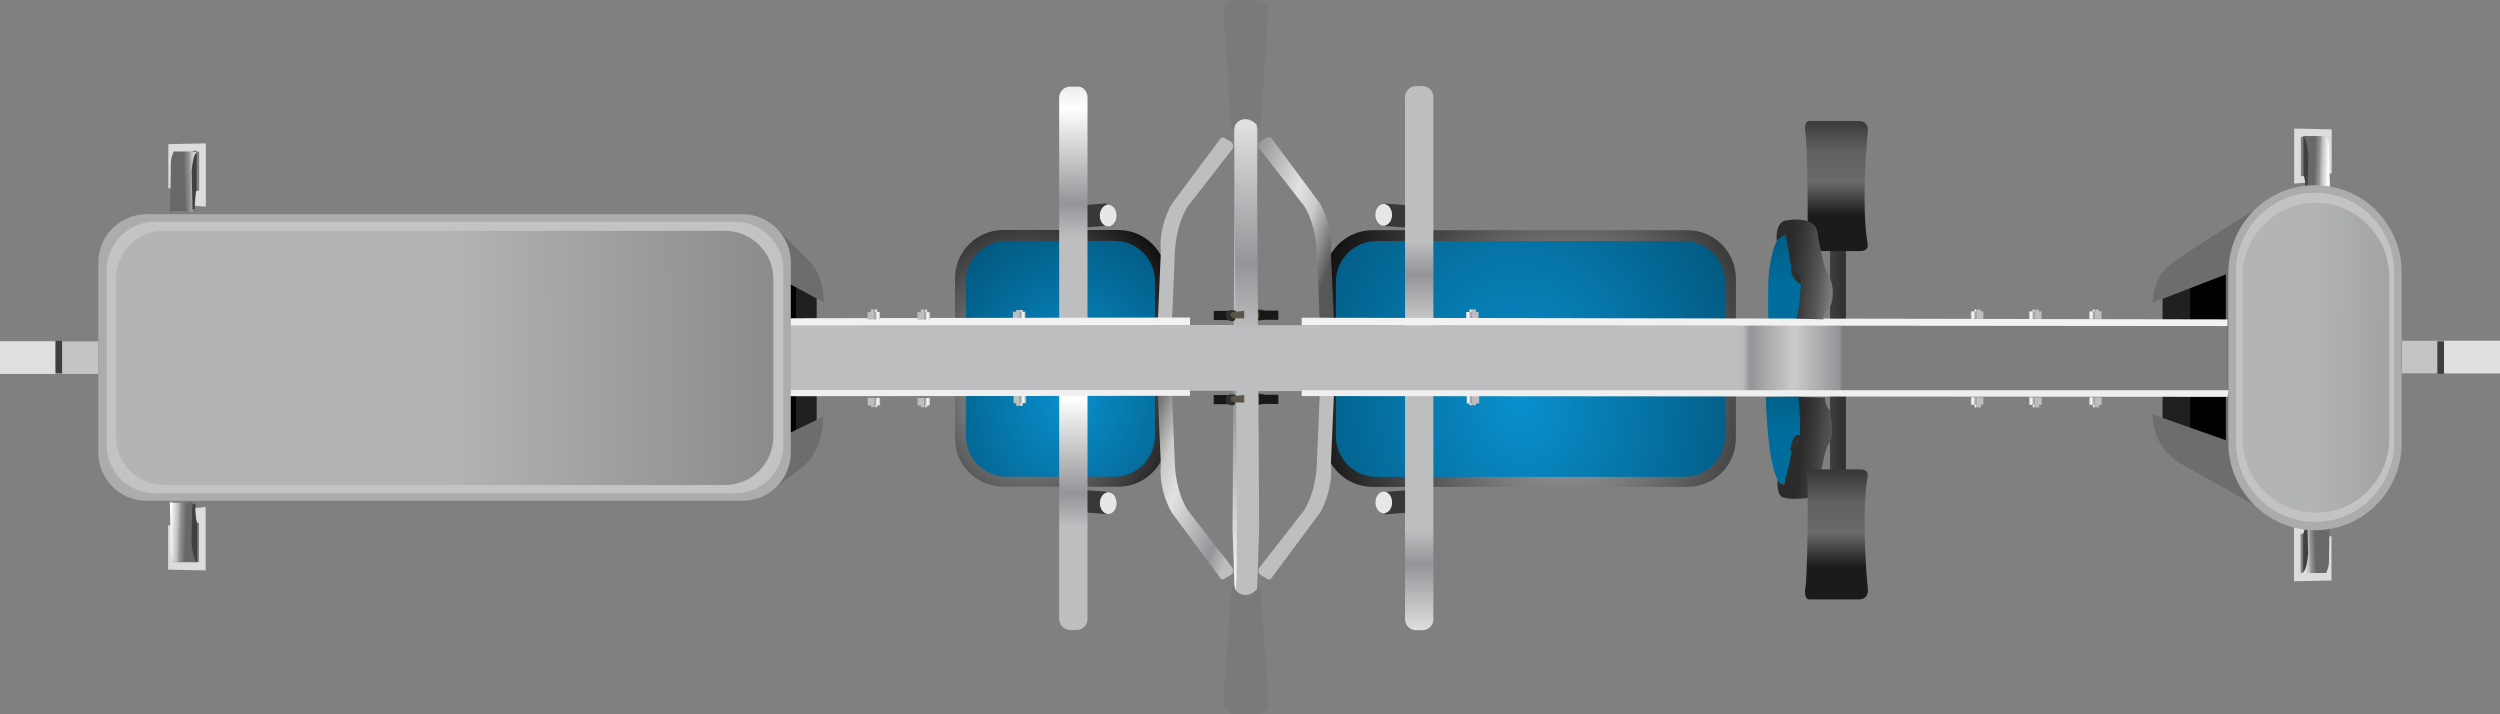 <?xml version="1.0" encoding="utf-8"?>
<!-- Generator: Adobe Illustrator 24.2.3, SVG Export Plug-In . SVG Version: 6.00 Build 0)  -->
<svg version="1.1" id="Layer_1" xmlns="http://www.w3.org/2000/svg" xmlns:xlink="http://www.w3.org/1999/xlink" x="0px" y="0px"
	 viewBox="0 0 300 85.7" style="enable-background:new 0 0 300 85.7;" xml:space="preserve">
<rect x="0" y="0" width="300" height="85.7" fill="#808080" stroke="none"/>
<style type="text/css">
	.st0{fill:url(#Rectangle_24848_1_);}
	.st1{fill:url(#Rectangle_24849_1_);}
	.st2{fill:url(#Rectangle_24858_1_);}
	.st3{fill:url(#Rectangle_24857_1_);}
	.st4{fill:#202020;}
	.st5{fill:url(#Path_10393_1_);}
	.st6{fill:url(#Path_10423_1_);}
	.st7{fill:#383838;}
	.st8{fill:url(#Rectangle_24858-2_1_);}
	.st9{fill:url(#Rectangle_24857-2_1_);}
	.st10{fill:url(#Rectangle_24850_1_);}
	.st11{fill:url(#Rectangle_24851_1_);}
	.st12{fill:url(#Rectangle_24852_1_);}
	.st13{fill:url(#Path_10397_1_);}
	.st14{fill:url(#Path_10398_1_);}
	.st15{fill:#010101;}
	.st16{fill:#DCDCDC;}
	.st17{fill:#C4C4C4;}
	.st18{fill:#E0DFDF;}
	.st19{fill:#3E3E3E;}
	.st20{fill:#40403F;}
	.st21{fill:url(#Path_10405_1_);}
	.st22{fill:url(#Path_10425_1_);}
	.st23{fill:#6D6D6D;}
	.st24{fill:url(#Rectangle_24856_1_);}
	.st25{fill:#F2F2F3;}
	.st26{fill:#F0EFEF;}
	.st27{fill:url(#Rectangle_24858-3_1_);}
	.st28{fill:url(#Rectangle_24857-3_1_);}
	.st29{fill:url(#Rectangle_24858-4_1_);}
	.st30{fill:url(#Rectangle_24857-4_1_);}
	.st31{fill:url(#Rectangle_24858-5_1_);}
	.st32{fill:url(#Rectangle_24857-5_1_);}
	.st33{fill:url(#Rectangle_24858-6_1_);}
	.st34{fill:url(#Rectangle_24857-6_1_);}
	.st35{fill:url(#Rectangle_24858-7_1_);}
	.st36{fill:url(#Rectangle_24857-7_1_);}
	.st37{fill:url(#Rectangle_24858-8_1_);}
	.st38{fill:url(#Rectangle_24857-8_1_);}
	.st39{fill:url(#Path_10410_1_);}
	.st40{fill:url(#Path_10411_1_);}
	.st41{fill:#2F302A;}
	.st42{fill:url(#Path_10413_1_);}
	.st43{fill:#E7E7E7;}
	.st44{fill:url(#Path_10415_1_);}
	.st45{fill:url(#Path_10416_1_);}
	.st46{fill:#171717;}
	.st47{fill:#2E2F29;}
	.st48{fill:#595549;}
	.st49{fill:#7A7A7A;}
	.st50{fill:#ACACAC;}
	.st51{fill:#C3C3C3;}
	.st52{fill:url(#Rectangle_24877_1_);}
	.st53{fill:url(#Rectangle_24848-2_1_);}
	.st54{fill:url(#Rectangle_24849-2_1_);}
	.st55{fill:url(#Rectangle_24858-9_1_);}
	.st56{fill:url(#Rectangle_24857-9_1_);}
	.st57{fill:url(#Path_10393-2_1_);}
	.st58{fill:url(#Path_10423-2_1_);}
	.st59{fill:url(#Rectangle_24858-10_1_);}
	.st60{fill:url(#Rectangle_24857-10_1_);}
	.st61{fill:url(#Rectangle_24850-2_1_);}
	.st62{fill:url(#Rectangle_24851-2_1_);}
	.st63{fill:url(#Path_10405-2_1_);}
	.st64{fill:url(#Path_10425-2_1_);}
	.st65{fill:url(#Rectangle_24856-2_1_);}
	.st66{fill:url(#Rectangle_24858-13_1_);}
	.st67{fill:url(#Rectangle_24857-13_1_);}
	.st68{fill:url(#Rectangle_24858-14_1_);}
	.st69{fill:url(#Rectangle_24857-14_1_);}
	.st70{fill:url(#Rectangle_24858-15_1_);}
	.st71{fill:url(#Rectangle_24857-15_1_);}
	.st72{fill:url(#Rectangle_24858-16_1_);}
	.st73{fill:url(#Rectangle_24857-16_1_);}
	.st74{fill:url(#Path_10416-2_1_);}
	.st75{fill:url(#SVGID_1_);}
</style>
<g id="Group_6617" transform="translate(-2533 -1385)">
	<g id="Group_6615" transform="translate(3801.405 1301.226) rotate(90)">
		
			<radialGradient id="Rectangle_24848_1_" cx="1468.294" cy="5623.186" r="0.274" gradientTransform="matrix(99.002 -77.221 -96.078 -82.582 395025.875 578840.188)" gradientUnits="userSpaceOnUse">
			<stop  offset="0" style="stop-color:#B9BABC"/>
			<stop  offset="1" style="stop-color:#111111"/>
		</radialGradient>
		<path id="Rectangle_24848" class="st0" d="M117.2,1060.1h19.2c3.2,0,5.8,2.6,5.8,5.8v37.8c0,3.2-2.6,5.8-5.8,5.8h-19.2
			c-3.2,0-5.8-2.6-5.8-5.8v-37.8C111.4,1062.7,114,1060.1,117.2,1060.1z"/>
		
			<radialGradient id="Rectangle_24849_1_" cx="1469.882" cy="5588.216" r="0.37" gradientTransform="matrix(-90.735 -67.135 -86.651 74.889 617721.75 -318729.656)" gradientUnits="userSpaceOnUse">
			<stop  offset="0" style="stop-color:#0990CE"/>
			<stop  offset="1" style="stop-color:#004868"/>
		</radialGradient>
		<path id="Rectangle_24849" class="st1" d="M117.6,1061.4h18.5c2.7,0,4.9,2.2,4.9,4.9v36.9c0,2.7-2.2,4.9-4.9,4.9h-18.5
			c-2.7,0-4.9-2.2-4.9-4.9v-36.9C112.7,1063.6,114.9,1061.4,117.6,1061.4z"/>
		<g id="Group_6462" transform="translate(257.174 625.817)">
			
				<linearGradient id="Rectangle_24858_1_" gradientUnits="userSpaceOnUse" x1="1895.591" y1="4932.672" x2="1895.591" y2="4932.45" gradientTransform="matrix(0 -3.632 -1.961 0 9536.894 7351.088)">
				<stop  offset="0" style="stop-color:#BCBEC0"/>
				<stop  offset="0.134" style="stop-color:#939598"/>
				<stop  offset="0.514" style="stop-color:#FFFFFF"/>
				<stop  offset="1" style="stop-color:#939598"/>
			</linearGradient>
			
				<rect id="Rectangle_24858" x="-136.5" y="465.7" transform="matrix(2.535182e-06 1 -1 2.535182e-06 329.824 601.972)" class="st2" width="0.8" height="0.4"/>
			
				<linearGradient id="Rectangle_24857_1_" gradientUnits="userSpaceOnUse" x1="1560.066" y1="4958.981" x2="1560.066" y2="4958.759" gradientTransform="matrix(0 -6.97 -4.215 0 20766.543 11340.332)">
				<stop  offset="0" style="stop-color:#BCBEC0"/>
				<stop  offset="0.134" style="stop-color:#939598"/>
				<stop  offset="0.514" style="stop-color:#FFFFFF"/>
				<stop  offset="1" style="stop-color:#939598"/>
			</linearGradient>
			
				<rect id="Rectangle_24857" x="-136.3" y="465.4" transform="matrix(2.535182e-06 1 -1 2.535182e-06 330.335 601.461)" class="st3" width="1.5" height="0.9"/>
		</g>
		<path id="Path_10407" class="st4" d="M117.9,1005.6h17.7l-1.1,3.3h-15.2L117.9,1005.6z"/>
		
			<linearGradient id="Path_10393_1_" gradientUnits="userSpaceOnUse" x1="1515.83" y1="5605.847" x2="1516.024" y2="5605.65" gradientTransform="matrix(0 -41.15 -111.888 0 627323.562 63493.426)">
			<stop  offset="0" style="stop-color:#BCBEC0"/>
			<stop  offset="0.132" style="stop-color:#939598"/>
			<stop  offset="0.558" style="stop-color:#E2E2E2"/>
			<stop  offset="0.724" style="stop-color:#CBCBCA"/>
			<stop  offset="1" style="stop-color:#575757"/>
		</linearGradient>
		<path id="Path_10393" class="st5" d="M100.4,1115.8l7.8-5.8c0,0,2.6-1.6,5.8-1.3l9.1-0.4l0.1,1.7l-9.5,0.4c0,0-2.9,0.1-5.2,1.5
			l-6.8,5.3c0,0-0.6,0.5-1-0.1l-0.4-0.7C100.2,1116.2,100.2,1115.9,100.4,1115.8z"/>
		
			<linearGradient id="Path_10423_1_" gradientUnits="userSpaceOnUse" x1="1515.83" y1="5606.617" x2="1515.636" y2="5606.419" gradientTransform="matrix(0 -41.15 -111.889 0 627476.125 63493.426)">
			<stop  offset="0" style="stop-color:#BCBEC0"/>
			<stop  offset="0.132" style="stop-color:#939598"/>
			<stop  offset="0.558" style="stop-color:#E2E2E2"/>
			<stop  offset="0.724" style="stop-color:#CBCBCA"/>
			<stop  offset="1" style="stop-color:#575757"/>
		</linearGradient>
		<path id="Path_10423" class="st6" d="M153.1,1115.8l-7.8-5.8c0,0-2.6-1.6-5.8-1.3l-9.1-0.4l-0.1,1.7l9.5,0.4c0,0,2.9,0.1,5.2,1.5
			l6.8,5.3c0,0,0.6,0.5,1-0.1l0.4-0.7C153.4,1116.2,153.3,1115.9,153.1,1115.8z"/>
		<path id="Path_10395" class="st7" d="M108.4,1099.7l-0.2,2.5h2.7l0.2-2.8L108.4,1099.7z"/>
		<path id="Path_10396" class="st7" d="M145.3,1099.7l0.2,2.5h-2.7l-0.2-2.8L145.3,1099.7z"/>
		<g id="Group_6461" transform="translate(304.175 625.817)">
			
				<linearGradient id="Rectangle_24858-2_1_" gradientUnits="userSpaceOnUse" x1="1848.59" y1="4952.203" x2="1848.59" y2="4951.981" gradientTransform="matrix(0 -3.632 -1.961 0 9539.297 7180.381)">
				<stop  offset="0" style="stop-color:#BCBEC0"/>
				<stop  offset="0.134" style="stop-color:#939598"/>
				<stop  offset="0.514" style="stop-color:#FFFFFF"/>
				<stop  offset="1" style="stop-color:#939598"/>
			</linearGradient>
			
				<rect id="Rectangle_24858-2" x="-172.4" y="465.7" transform="matrix(2.535182e-06 1 -1 2.535182e-06 293.926 637.87)" class="st8" width="0.8" height="0.4"/>
			
				<linearGradient id="Rectangle_24857-2_1_" gradientUnits="userSpaceOnUse" x1="1513.065" y1="4967.231" x2="1513.065" y2="4967.009" gradientTransform="matrix(0 -6.97 -4.215 0 20764.394 11012.735)">
				<stop  offset="0" style="stop-color:#BCBEC0"/>
				<stop  offset="0.134" style="stop-color:#939598"/>
				<stop  offset="0.514" style="stop-color:#FFFFFF"/>
				<stop  offset="1" style="stop-color:#939598"/>
			</linearGradient>
			
				<rect id="Rectangle_24857-2" x="-173.3" y="465.4" transform="matrix(2.535182e-06 1 -1 2.535182e-06 293.415 638.381)" class="st9" width="1.5" height="0.9"/>
		</g>
		
			<linearGradient id="Rectangle_24850_1_" gradientUnits="userSpaceOnUse" x1="1614.688" y1="5605.912" x2="1614.688" y2="5605.69" gradientTransform="matrix(0 -15.795 -136.257 0 763954.188 26603.875)">
			<stop  offset="0" style="stop-color:#BCBEC0"/>
			<stop  offset="0.134" style="stop-color:#939598"/>
			<stop  offset="0.514" style="stop-color:#FFFFFF"/>
			<stop  offset="1" style="stop-color:#939598"/>
		</linearGradient>
		<path id="Rectangle_24850" class="st10" d="M95.4,1096.4h27.9c0.7,0,1.3,0.6,1.3,1.3v0.8c0,0.7-0.6,1.3-1.3,1.3H95.4
			c-0.7,0-1.3-0.6-1.3-1.3v-0.8C94.1,1097,94.7,1096.4,95.4,1096.4z"/>
		
			<linearGradient id="Rectangle_24851_1_" gradientUnits="userSpaceOnUse" x1="1614.688" y1="5606.792" x2="1614.688" y2="5606.57" gradientTransform="matrix(0 -15.795 -136.257 0 764108.812 26603.875)">
			<stop  offset="0" style="stop-color:#BCBEC0"/>
			<stop  offset="0.134" style="stop-color:#939598"/>
			<stop  offset="0.514" style="stop-color:#FFFFFF"/>
			<stop  offset="1" style="stop-color:#939598"/>
		</linearGradient>
		<path id="Rectangle_24851" class="st11" d="M130.2,1096.4h27.9c0.7,0,1.3,0.6,1.3,1.3v0.8c0,0.7-0.6,1.3-1.3,1.3h-27.9
			c-0.7,0-1.3-0.6-1.3-1.3v-0.8C128.8,1097,129.4,1096.4,130.2,1096.4z"/>
		
			<linearGradient id="Rectangle_24852_1_" gradientUnits="userSpaceOnUse" x1="1738.751" y1="5606.309" x2="1738.751" y2="5606.087" gradientTransform="matrix(0 -8.735 -125.859 0 705731.312 16236.836)">
			<stop  offset="0" style="stop-color:#292929"/>
			<stop  offset="0.514" style="stop-color:#9C9C9E"/>
			<stop  offset="1" style="stop-color:#151515"/>
		</linearGradient>
		
			<rect id="Rectangle_24852" x="125.9" y="1033.7" transform="matrix(2.535182e-06 1 -1 2.535182e-06 1174.754 920.996)" class="st12" width="1.9" height="28.3"/>
		
			<linearGradient id="Path_10397_1_" gradientUnits="userSpaceOnUse" x1="1562.461" y1="5606.027" x2="1562.461" y2="5606.41" gradientTransform="matrix(0 -22.937 -47.309 0 265352.031 36889.652)">
			<stop  offset="0" style="stop-color:#006D9C"/>
			<stop  offset="1" style="stop-color:#00364E"/>
		</linearGradient>
		<path id="Path_10397" class="st13" d="M131.4,1056.5c0,0,10.4-0.2,10.5-2.1l-4.6-2.9l-4.8,0.2l-1.2,0.9L131.4,1056.5z"/>
		
			<linearGradient id="Path_10398_1_" gradientUnits="userSpaceOnUse" x1="1571.209" y1="5604.574" x2="1571.209" y2="5604.958" gradientTransform="matrix(0 -21.247 -46.565 0 261094.172 34434.801)">
			<stop  offset="0" style="stop-color:#006D9C"/>
			<stop  offset="1" style="stop-color:#00364E"/>
		</linearGradient>
		<path id="Path_10398" class="st14" d="M111.9,1054.1c0,0,0,1.1,2.2,1.6c2.1,0.5,3,0.6,8.2,0.5v-3.5l-5.7-1.2L111.9,1054.1z"/>
		<path id="Path_10399" class="st15" d="M113.9,1005.6h25.7l-1.6-7.4h-22.1L113.9,1005.6z"/>
		<path id="Path_10401" class="st16" d="M104.9,991.9v0.4h-4.7l0-3.1h4.4v-0.6h-5.3l-0.1,4.5h6.6l-0.1-1.3L104.9,991.9z"/>
		
			<rect id="Rectangle_24853" x="120.7" y="972.4" transform="matrix(2.535182e-06 1 -1 2.535182e-06 1100.968 847.659)" class="st17" width="11.8" height="3.9"/>
		
			<rect id="Rectangle_24854" x="123.2" y="969.9" transform="matrix(2.535182e-06 1 -1 2.535182e-06 1098.472 845.163)" class="st18" width="6.8" height="3.9"/>
		
			<rect id="Rectangle_24855" x="126.3" y="973.5" transform="matrix(2.535182e-06 1 -1 2.535182e-06 1102.131 848.822)" class="st19" width="0.8" height="3.9"/>
		<path id="Path_10404" class="st20" d="M100.1,992l4.7,0c0.4-0.2,0.8-0.3,1.3-0.2v-0.4l-4.7-0.4l-1.3,0.6V992z"/>
		
			<linearGradient id="Path_10405_1_" gradientUnits="userSpaceOnUse" x1="1612.31" y1="5601.356" x2="1612.523" y2="5601.344" gradientTransform="matrix(0 -14.692 -27.701 0 155263.969 24678.545)">
			<stop  offset="0" style="stop-color:#686868"/>
			<stop  offset="0.197" style="stop-color:#939598"/>
			<stop  offset="0.265" style="stop-color:#B9BABC"/>
			<stop  offset="0.532" style="stop-color:#FFFFFF"/>
			<stop  offset="1" style="stop-color:#939598"/>
		</linearGradient>
		<path id="Path_10405" class="st21" d="M106.3,988.8c0,0-3,0.1-3.9,0.1c-0.6,0-1.6-0.1-2.3,0.4l0,2.8c0,0,0-0.5,2.3-0.7l4,0.1
			C106.3,991.4,106.1,989.5,106.3,988.8z"/>
		<g id="Group_6463" transform="translate(371.53 326.327)">
			<path id="Path_10424" class="st16" d="M-223.7,665.6v0.4h4.7l0-3.1h-4.4v-0.6h5.3l0.1,4.5h-6.6l0.1-1.3L-223.7,665.6z"/>
			<path id="Path_10426" class="st20" d="M-219,665.7l-4.7,0c-0.4-0.2-0.8-0.3-1.3-0.2v-0.4l4.7-0.4l1.3,0.6V665.7z"/>
			
				<linearGradient id="Path_10425_1_" gradientUnits="userSpaceOnUse" x1="1240.78" y1="5280.577" x2="1240.568" y2="5280.564" gradientTransform="matrix(0 -14.692 -27.701 0 146058.562 18893.703)">
				<stop  offset="0" style="stop-color:#686868"/>
				<stop  offset="0.197" style="stop-color:#939598"/>
				<stop  offset="0.265" style="stop-color:#B9BABC"/>
				<stop  offset="0.532" style="stop-color:#FFFFFF"/>
				<stop  offset="1" style="stop-color:#939598"/>
			</linearGradient>
			<path id="Path_10425" class="st22" d="M-225.2,662.5c0,0,3,0.1,3.9,0.1c0.6,0,1.6-0.1,2.3,0.4l0,2.8c0,0,0-0.5-2.3-0.7l-4,0.1
				C-225.2,665.1-225,663.1-225.2,662.5z"/>
		</g>
		<path id="Path_10406" class="st23" d="M109.1,998.1c0,0,4.2,6.8,5.8,9c0.8,1.2,1.9,2.8,5.2,3l-3.4-8.8l19.9,0l-3.1,8.8
			c2.4,0,4.5-1.2,5.8-3.2l5.3-9.4L109.1,998.1z"/>
		
			<linearGradient id="Rectangle_24856_1_" gradientUnits="userSpaceOnUse" x1="1459.277" y1="5604.77" x2="1459.277" y2="5605.123" gradientTransform="matrix(0 -369.303 -35.368 0 198356.25 539903.812)">
			<stop  offset="0" style="stop-color:#BCBEC0"/>
			<stop  offset="4.800000e-02" style="stop-color:#B8B9B9"/>
			<stop  offset="0.11" style="stop-color:#939598"/>
			<stop  offset="0.533" style="stop-color:#CBCBCA"/>
			<stop  offset="0.969" style="stop-color:#939598"/>
			<stop  offset="1" style="stop-color:#7E7E7E"/>
		</linearGradient>
		
			<rect id="Rectangle_24856" x="67.8" y="1056.1" transform="matrix(2.535182e-06 1 -1 2.535182e-06 1186.801 933.33)" class="st24" width="117.9" height="7.9"/>
		<path id="Path_10408" class="st25" d="M122.1,1001.1l-0.2,111.1h0.9l0.1-111.1L122.1,1001.1z"/>
		<path id="Path_10409" class="st26" d="M130.6,1000.9l0,111.3h0.7l0.1-111.1L130.6,1000.9z"/>
		<g>
			<g id="Group_6447" transform="translate(257.174 468.817)">
				
					<linearGradient id="Rectangle_24858-3_1_" gradientUnits="userSpaceOnUse" x1="1872.951" y1="5089.672" x2="1872.951" y2="5089.45" gradientTransform="matrix(0 -3.632 -1.961 0 9844.771 7351.088)">
					<stop  offset="0" style="stop-color:#BCBEC0"/>
					<stop  offset="0.134" style="stop-color:#939598"/>
					<stop  offset="0.514" style="stop-color:#FFFFFF"/>
					<stop  offset="1" style="stop-color:#939598"/>
				</linearGradient>
				
					<rect id="Rectangle_24858-3" x="-136.5" y="547.9" transform="matrix(2.535182e-06 1 -1 2.535182e-06 412.053 684.202)" class="st27" width="0.8" height="0.4"/>
				
					<linearGradient id="Rectangle_24857-3_1_" gradientUnits="userSpaceOnUse" x1="1548.269" y1="5115.981" x2="1548.269" y2="5115.759" gradientTransform="matrix(0 -6.97 -4.215 0 21428.297 11340.332)">
					<stop  offset="0" style="stop-color:#BCBEC0"/>
					<stop  offset="0.134" style="stop-color:#939598"/>
					<stop  offset="0.514" style="stop-color:#FFFFFF"/>
					<stop  offset="1" style="stop-color:#939598"/>
				</linearGradient>
				
					<rect id="Rectangle_24857-3" x="-136.3" y="547.7" transform="matrix(2.535182e-06 1 -1 2.535182e-06 412.564 683.69)" class="st28" width="1.5" height="0.9"/>
			</g>
			<g id="Group_6458" transform="translate(305.175 468.816)">
				
					<linearGradient id="Rectangle_24858-4_1_" gradientUnits="userSpaceOnUse" x1="1824.95" y1="5109.599" x2="1824.95" y2="5109.377" gradientTransform="matrix(0 -3.632 -1.961 0 9847.176 7176.748)">
					<stop  offset="0" style="stop-color:#BCBEC0"/>
					<stop  offset="0.134" style="stop-color:#939598"/>
					<stop  offset="0.514" style="stop-color:#FFFFFF"/>
					<stop  offset="1" style="stop-color:#939598"/>
				</linearGradient>
				
					<rect id="Rectangle_24858-4" x="-173.2" y="547.9" transform="matrix(2.535182e-06 1 -1 2.535182e-06 375.381 720.875)" class="st29" width="0.8" height="0.4"/>
				
					<linearGradient id="Rectangle_24857-4_1_" gradientUnits="userSpaceOnUse" x1="1500.267" y1="5124.416" x2="1500.267" y2="5124.194" gradientTransform="matrix(0 -6.97 -4.215 0 21426.154 11005.766)">
					<stop  offset="0" style="stop-color:#BCBEC0"/>
					<stop  offset="0.134" style="stop-color:#939598"/>
					<stop  offset="0.514" style="stop-color:#FFFFFF"/>
					<stop  offset="1" style="stop-color:#939598"/>
				</linearGradient>
				
					<rect id="Rectangle_24857-4" x="-174" y="547.7" transform="matrix(2.535182e-06 1 -1 2.535182e-06 374.87 721.386)" class="st30" width="1.5" height="0.9"/>
			</g>
			<g id="Group_6456" transform="translate(257.174 487.817)">
				
					<linearGradient id="Rectangle_24858-5_1_" gradientUnits="userSpaceOnUse" x1="1876.197" y1="5070.672" x2="1876.197" y2="5070.45" gradientTransform="matrix(0 -3.632 -1.961 0 9807.512 7351.088)">
					<stop  offset="0" style="stop-color:#BCBEC0"/>
					<stop  offset="0.134" style="stop-color:#939598"/>
					<stop  offset="0.514" style="stop-color:#FFFFFF"/>
					<stop  offset="1" style="stop-color:#939598"/>
				</linearGradient>
				
					<rect id="Rectangle_24858-5" x="-136.5" y="536.1" transform="matrix(2.535182e-06 1 -1 2.535182e-06 400.263 672.412)" class="st31" width="0.8" height="0.4"/>
				
					<linearGradient id="Rectangle_24857-5_1_" gradientUnits="userSpaceOnUse" x1="1549.96" y1="5096.981" x2="1549.96" y2="5096.759" gradientTransform="matrix(0 -6.97 -4.215 0 21348.213 11340.332)">
					<stop  offset="0" style="stop-color:#BCBEC0"/>
					<stop  offset="0.134" style="stop-color:#939598"/>
					<stop  offset="0.514" style="stop-color:#FFFFFF"/>
					<stop  offset="1" style="stop-color:#939598"/>
				</linearGradient>
				
					<rect id="Rectangle_24857-5" x="-136.3" y="535.9" transform="matrix(2.535182e-06 1 -1 2.535182e-06 400.774 671.9)" class="st32" width="1.5" height="0.9"/>
			</g>
			<g id="Group_6459" transform="translate(305.175 487.817)">
				
					<linearGradient id="Rectangle_24858-6_1_" gradientUnits="userSpaceOnUse" x1="1828.196" y1="5090.598" x2="1828.196" y2="5090.377" gradientTransform="matrix(0 -3.632 -1.961 0 9809.915 7176.748)">
					<stop  offset="0" style="stop-color:#BCBEC0"/>
					<stop  offset="0.134" style="stop-color:#939598"/>
					<stop  offset="0.514" style="stop-color:#FFFFFF"/>
					<stop  offset="1" style="stop-color:#939598"/>
				</linearGradient>
				
					<rect id="Rectangle_24858-6" x="-173.2" y="536.1" transform="matrix(2.535182e-06 1 -1 2.535182e-06 363.591 709.084)" class="st33" width="0.8" height="0.4"/>
				
					<linearGradient id="Rectangle_24857-6_1_" gradientUnits="userSpaceOnUse" x1="1501.959" y1="5105.415" x2="1501.959" y2="5105.193" gradientTransform="matrix(0 -6.97 -4.215 0 21346.065 11005.766)">
					<stop  offset="0" style="stop-color:#BCBEC0"/>
					<stop  offset="0.134" style="stop-color:#939598"/>
					<stop  offset="0.514" style="stop-color:#FFFFFF"/>
					<stop  offset="1" style="stop-color:#939598"/>
				</linearGradient>
				
					<rect id="Rectangle_24857-6" x="-174" y="535.9" transform="matrix(2.535182e-06 1 -1 2.535182e-06 363.079 709.596)" class="st34" width="1.5" height="0.9"/>
			</g>
			<g id="Group_6457" transform="translate(257.174 505.817)">
				
					<linearGradient id="Rectangle_24858-7_1_" gradientUnits="userSpaceOnUse" x1="1879.229" y1="5052.672" x2="1879.229" y2="5052.45" gradientTransform="matrix(0 -3.632 -1.961 0 9772.214 7351.088)">
					<stop  offset="0" style="stop-color:#BCBEC0"/>
					<stop  offset="0.134" style="stop-color:#939598"/>
					<stop  offset="0.514" style="stop-color:#FFFFFF"/>
					<stop  offset="1" style="stop-color:#939598"/>
				</linearGradient>
				
					<rect id="Rectangle_24858-7" x="-136.5" y="525.1" transform="matrix(2.535182e-06 1 -1 2.535182e-06 389.251 661.4)" class="st35" width="0.8" height="0.4"/>
				
					<linearGradient id="Rectangle_24857-7_1_" gradientUnits="userSpaceOnUse" x1="1551.54" y1="5078.981" x2="1551.54" y2="5078.759" gradientTransform="matrix(0 -6.97 -4.215 0 21272.342 11340.332)">
					<stop  offset="0" style="stop-color:#BCBEC0"/>
					<stop  offset="0.134" style="stop-color:#939598"/>
					<stop  offset="0.514" style="stop-color:#FFFFFF"/>
					<stop  offset="1" style="stop-color:#939598"/>
				</linearGradient>
				
					<rect id="Rectangle_24857-7" x="-136.3" y="524.9" transform="matrix(2.535182e-06 1 -1 2.535182e-06 389.763 660.889)" class="st36" width="1.5" height="0.9"/>
			</g>
			<g id="Group_6460" transform="translate(305.175 505.817)">
				
					<linearGradient id="Rectangle_24858-8_1_" gradientUnits="userSpaceOnUse" x1="1831.228" y1="5072.598" x2="1831.228" y2="5072.377" gradientTransform="matrix(0 -3.632 -1.961 0 9774.617 7176.748)">
					<stop  offset="0" style="stop-color:#BCBEC0"/>
					<stop  offset="0.134" style="stop-color:#939598"/>
					<stop  offset="0.514" style="stop-color:#FFFFFF"/>
					<stop  offset="1" style="stop-color:#939598"/>
				</linearGradient>
				
					<rect id="Rectangle_24858-8" x="-173.2" y="525.1" transform="matrix(2.535182e-06 1 -1 2.535182e-06 352.579 698.072)" class="st37" width="0.8" height="0.4"/>
				
					<linearGradient id="Rectangle_24857-8_1_" gradientUnits="userSpaceOnUse" x1="1503.539" y1="5087.415" x2="1503.539" y2="5087.193" gradientTransform="matrix(0 -6.97 -4.215 0 21270.195 11005.766)">
					<stop  offset="0" style="stop-color:#BCBEC0"/>
					<stop  offset="0.134" style="stop-color:#939598"/>
					<stop  offset="0.514" style="stop-color:#FFFFFF"/>
					<stop  offset="1" style="stop-color:#939598"/>
				</linearGradient>
				
					<rect id="Rectangle_24857-8" x="-174" y="524.9" transform="matrix(2.535182e-06 1 -1 2.535182e-06 352.067 698.584)" class="st38" width="1.5" height="0.9"/>
			</g>
		</g>
		
			<linearGradient id="Path_10410_1_" gradientUnits="userSpaceOnUse" x1="1526.69" y1="5604.809" x2="1526.69" y2="5605.03" gradientTransform="matrix(0 -33.695 -69.848 0 391591.906 52485.879)">
			<stop  offset="0" style="stop-color:#1B1A1C"/>
			<stop  offset="0.263" style="stop-color:#6A6A6A"/>
			<stop  offset="0.5" style="stop-color:#606161"/>
			<stop  offset="1" style="stop-color:#0F0F10"/>
		</linearGradient>
		<path id="Path_10410" class="st39" d="M98.3,1046.9v-1.7c0,0,0-1.2,1.6-0.9c0,0,8.3,0.8,13.1,0c0,0,0.9-0.3,0.9,0.9v5.9
			c0,0,0.1,0.9-1.6,0.4c0,0-7.8-0.1-12.2,0.2c0,0-1.8,0.4-1.8-0.4L98.3,1046.9z"/>
		
			<linearGradient id="Path_10411_1_" gradientUnits="userSpaceOnUse" x1="1534.763" y1="5604.91" x2="1535.006" y2="5604.866" gradientTransform="matrix(0 -30.509 -53.077 0 297603.062 47876.949)">
			<stop  offset="0" style="stop-color:#2B2B2B"/>
			<stop  offset="0.201" style="stop-color:#3A3A3A"/>
			<stop  offset="0.462" style="stop-color:#565656"/>
			<stop  offset="0.685" style="stop-color:#7C7C7C"/>
			<stop  offset="0.918" style="stop-color:#111111"/>
			<stop  offset="1" style="stop-color:#7D7D7D"/>
		</linearGradient>
		<path id="Path_10411" class="st40" d="M112.7,1055.2c0,0-2.4,0.3-2.5-1.3c0,0-0.4-2.3,0.6-3.2c0,0,0.2-0.4,1.6-0.5
			c0,0,3.8-0.7,4.3-1.2c0,0,1.8-1,3.7-0.3c0.4,0.5,1,0.8,1.7,0.9l-0.1,3.2c-1.3-0.3-2.6-0.4-3.9-0.5c0,0-1.3-0.4-2,0.7
			c0,0,0.2,0.5-1.7,0.7l-2.5,0.4C112.1,1054.6,112.4,1054.9,112.7,1055.2z"/>
		<path id="Path_10412" class="st41" d="M115.8,1053.5c0,0,1.3,0.2,2.1-1.2C117.9,1052.3,116.7,1051.8,115.8,1053.5z"/>
		
			<linearGradient id="Path_10413_1_" gradientUnits="userSpaceOnUse" x1="1537.255" y1="5606.322" x2="1537.499" y2="5606.278" gradientTransform="matrix(0 -29.616 -54.652 0 306525.188 46579.145)">
			<stop  offset="0" style="stop-color:#2B2B2B"/>
			<stop  offset="0.201" style="stop-color:#3A3A3A"/>
			<stop  offset="0.462" style="stop-color:#565656"/>
			<stop  offset="0.685" style="stop-color:#7C7C7C"/>
			<stop  offset="0.918" style="stop-color:#111111"/>
			<stop  offset="1" style="stop-color:#7D7D7D"/>
		</linearGradient>
		<path id="Path_10413" class="st42" d="M131.5,1049.4c0,0,0.7,0.1,1.6-0.6c0,0,2.8-0.6,3.9,0.1c0,0,0.2,0.5,4.2,1.1
			c0,0,2,0.2,2.3,1.2c0,0,0.3,2.2,0,3c0,0,0.2,1-2.1,0.9c0,0,0.5-0.3,0.5-0.8c0,0-2.7-0.7-3.5-0.8c0,0-2.3-0.4-2.4-1.1
			c-1.5,0-3.1,0-4.6,0.2L131.5,1049.4z"/>
		<path id="Path_10414" class="st41" d="M136,1052.5c0,0,1.4-0.4,1.9,1.1C137.9,1053.6,135.6,1053.3,136,1052.5z"/>
		
			<ellipse id="Ellipse_553" transform="matrix(2.535182e-06 1 -1 2.535182e-06 1211.955 992.756)" class="st43" cx="109.6" cy="1102.4" rx="1" ry="1.3"/>
		
			<ellipse id="Ellipse_554" transform="matrix(2.535182e-06 1 -1 2.535182e-06 1246.464 958.247)" class="st43" cx="144.1" cy="1102.4" rx="1" ry="1.3"/>
		
			<linearGradient id="Path_10415_1_" gradientUnits="userSpaceOnUse" x1="1526.69" y1="5606.867" x2="1526.69" y2="5607.088" gradientTransform="matrix(0 -33.695 -69.849 0 391783.406 52485.879)">
			<stop  offset="0" style="stop-color:#1B1A1C"/>
			<stop  offset="0.263" style="stop-color:#6A6A6A"/>
			<stop  offset="0.5" style="stop-color:#606161"/>
			<stop  offset="1" style="stop-color:#0F0F10"/>
		</linearGradient>
		<path id="Path_10415" class="st44" d="M155.7,1046.9v-1.7c0,0,0-1.2-1.6-0.9c0,0-8.3,0.8-13.1,0c0,0-0.9-0.3-0.9,0.9v5.9
			c0,0-0.1,0.9,1.6,0.4c0,0,7.8-0.1,12.2,0.2c0,0,1.8,0.4,1.8-0.4L155.7,1046.9z"/>
		
			<linearGradient id="Path_10416_1_" gradientUnits="userSpaceOnUse" x1="1644.769" y1="5606.634" x2="1644.769" y2="5606.413" gradientTransform="matrix(0 -13.708 -279.48 0 1567068.75 23667.006)">
			<stop  offset="0" style="stop-color:#BCBEC0"/>
			<stop  offset="0.134" style="stop-color:#939598"/>
			<stop  offset="0.514" style="stop-color:#FFFFFF"/>
			<stop  offset="1" style="stop-color:#939598"/>
		</linearGradient>
		<path id="Path_10416" class="st45" d="M99.3,1117.5l40.8,0.3c0,0,12.8,0.1,14.1-0.1h1.6l0.2,2.5l-8.7,0.3l-17.6-0.1l-32.2-0.2
			l-0.2-2.6L99.3,1117.5z"/>
		
			<rect id="Rectangle_24873" x="120.5" y="1121.1" transform="matrix(2.535182e-06 1 -1 2.535182e-06 1243.28 999.951)" class="st46" width="2.3" height="1.1"/>
		
			<rect id="Rectangle_24874" x="130.6" y="1121.1" transform="matrix(2.535182e-06 1 -1 2.535182e-06 1253.376 989.855)" class="st46" width="2.3" height="1.1"/>
		<path id="Path_10417" class="st47" d="M121,1117.7c0,0-0.3-1,0.3-1.2c0,0,0.9-0.2,0.9,0.6c0.1,0.2,0,0.4-0.1,0.5L121,1117.7z"/>
		<path id="Path_10418" class="st48" d="M121.1,1118.7h0.9v-1.1c0,0-0.1-0.7-0.5-0.5c0,0-0.3-0.1-0.3,0.6L121.1,1118.7z"/>
		<path id="Path_10419" class="st47" d="M131.1,1117.7c0,0-0.3-1,0.3-1.2c0,0,0.9-0.2,0.9,0.6c0.1,0.2,0,0.4-0.1,0.5L131.1,1117.7z"
			/>
		<path id="Path_10420" class="st48" d="M131.2,1118.7h0.9v-1.1c0,0-0.1-0.7-0.5-0.5c0,0-0.3-0.1-0.3,0.6L131.2,1118.7z"/>
		<path id="Path_10421" class="st49" d="M99.1,1120.5l-14.5-1c0,0-0.9-0.2-0.8-1.3c0,0-0.2-2.2,1.5-2l12.9,0.9c0,0,0.9-0.1,1.1,0.4
			c0,0-1,0-1.2,1.2C98.1,1119.1,98.1,1119.7,99.1,1120.5z"/>
		<path id="Path_10422" class="st49" d="M154.2,1120.5l14.5-1c0,0,0.9-0.2,0.8-1.3c0,0,0.2-2.2-1.5-2l-12.9,0.9c0,0-0.9-0.1-1.1,0.4
			c0,0,1,0,1.2,1.2C155.2,1119.1,155.2,1119.7,154.2,1120.5z"/>
		<path id="Rectangle_24875" class="st50" d="M116.5,980.2h20.4c5.8,0,10.5,4.6,10.5,10.4l0,0c0,5.7-4.7,10.4-10.5,10.4h-20.4
			c-5.8,0-10.5-4.6-10.5-10.4l0,0C106,984.8,110.7,980.2,116.5,980.2z"/>
		<path id="Rectangle_24876" class="st51" d="M116.5,981.1h20.3c5.3,0,9.6,4.2,9.6,9.5l0,0c0,5.2-4.3,9.5-9.6,9.5h-20.3
			c-5.3,0-9.6-4.2-9.6-9.5l0,0C106.9,985.3,111.2,981.1,116.5,981.1z"/>
		
			<linearGradient id="Rectangle_24877_1_" gradientUnits="userSpaceOnUse" x1="1481.946" y1="5606.58" x2="1482.278" y2="5606.576" gradientTransform="matrix(0 -79.252 -165.495 0 927965.688 118437.828)">
			<stop  offset="0" style="stop-color:#B3B4B4"/>
			<stop  offset="1" style="stop-color:#848585"/>
		</linearGradient>
		<path id="Rectangle_24877" class="st52" d="M117,981.7h19.4c4.9,0,8.9,3.9,8.9,8.8l0,0c0,4.9-4,8.8-8.9,8.8H117
			c-4.9,0-8.9-3.9-8.9-8.8l0,0C108.1,985.7,112.1,981.7,117,981.7z"/>
	</g>
	<g id="Group_6616" transform="translate(3067 1385) rotate(90)">
		<g>
			<path id="Path_10407-2" class="st4" d="M34,438.4h18.1l-1.2-2.4H35.4L34,438.4z"/>
			<path id="Path_10399-2" class="st15" d="M29.9,438.4h26.3l-1.7,5.4H31.9L29.9,438.4z"/>
			<path id="Path_10406-2" class="st23" d="M26.4,441.9c0,0,2.9-3,4.5-4.6c0.9-0.9,1.9-2,5.4-2.2l-3.5,6.5l20.3,0l-3.1-6.4
				c2.4,0,4.6,0.9,5.9,2.3l3.3,4.4L26.4,441.9z"/>
		</g>
		
			<radialGradient id="Rectangle_24848-2_1_" cx="1351.826" cy="4855.092" r="0.178" gradientTransform="matrix(99.002 77.221 -96.078 82.582 332675.938 -504924.344)" gradientUnits="userSpaceOnUse">
			<stop  offset="0" style="stop-color:#B9BABC"/>
			<stop  offset="1" style="stop-color:#111111"/>
		</radialGradient>
		<path id="Rectangle_24848-2" class="st53" d="M33.4,394h19.2c3.2,0,5.8,2.6,5.8,5.8v13.8c0,3.2-2.6,5.8-5.8,5.8H33.4
			c-3.2,0-5.8-2.6-5.8-5.8v-13.8C27.6,396.6,30.2,394,33.4,394z"/>
		
			<radialGradient id="Rectangle_24849-2_1_" cx="1349.648" cy="4891.989" r="0.232" gradientTransform="matrix(-90.735 67.135 -86.651 -74.889 546399.688 276153.406)" gradientUnits="userSpaceOnUse">
			<stop  offset="0" style="stop-color:#0990CE"/>
			<stop  offset="1" style="stop-color:#004868"/>
		</radialGradient>
		<path id="Rectangle_24849-2" class="st54" d="M33.8,395.4h18.5c2.7,0,4.9,2.2,4.9,4.9v12.9c0,2.7-2.2,4.9-4.9,4.9H33.8
			c-2.7,0-4.9-2.2-4.9-4.9v-12.9C28.9,397.5,31.1,395.4,33.8,395.4z"/>
		<g id="Group_6462-2" transform="translate(174.4 136.619)">
			
				<linearGradient id="Rectangle_24858-9_1_" gradientUnits="userSpaceOnUse" x1="1947.354" y1="4687.465" x2="1947.354" y2="4687.686" gradientTransform="matrix(0 -3.632 -1.961 0 9055.043 7347.456)">
				<stop  offset="0" style="stop-color:#BCBEC0"/>
				<stop  offset="0.134" style="stop-color:#939598"/>
				<stop  offset="0.514" style="stop-color:#FFFFFF"/>
				<stop  offset="1" style="stop-color:#939598"/>
			</linearGradient>
			
				<rect id="Rectangle_24858-9" x="-137.5" y="274.8" transform="matrix(2.535182e-06 1 -1 2.535182e-06 137.995 412.144)" class="st55" width="0.8" height="0.4"/>
			
				<linearGradient id="Rectangle_24857-9_1_" gradientUnits="userSpaceOnUse" x1="1586.667" y1="4713.774" x2="1586.667" y2="4713.996" gradientTransform="matrix(0 -6.97 -4.215 0 19731.994 11333.361)">
				<stop  offset="0" style="stop-color:#BCBEC0"/>
				<stop  offset="0.134" style="stop-color:#939598"/>
				<stop  offset="0.514" style="stop-color:#FFFFFF"/>
				<stop  offset="1" style="stop-color:#939598"/>
			</linearGradient>
			
				<rect id="Rectangle_24857-9" x="-137.3" y="274.6" transform="matrix(2.535182e-06 1 -1 2.535182e-06 138.506 411.633)" class="st56" width="1.5" height="0.9"/>
		</g>
		
			<linearGradient id="Path_10393-2_1_" gradientUnits="userSpaceOnUse" x1="1433.255" y1="4871.442" x2="1433.449" y2="4871.639" gradientTransform="matrix(0 -41.15 -111.889 0 545075.188 59365.27)">
			<stop  offset="0" style="stop-color:#BCBEC0"/>
			<stop  offset="0.132" style="stop-color:#939598"/>
			<stop  offset="0.558" style="stop-color:#E2E2E2"/>
			<stop  offset="0.724" style="stop-color:#CBCBCA"/>
			<stop  offset="1" style="stop-color:#575757"/>
		</linearGradient>
		<path id="Path_10393-2" class="st57" d="M16.7,387.6l7.8,5.8c0,0,2.6,1.6,5.8,1.3l9.1,0.4l0.1-1.7L30,393c0,0-2.9-0.1-5.2-1.5
			l-6.8-5.3c0,0-0.6-0.5-1,0.1l-0.4,0.7C16.4,387.2,16.5,387.5,16.7,387.6z"/>
		
			<linearGradient id="Path_10423-2_1_" gradientUnits="userSpaceOnUse" x1="1433.257" y1="4872.211" x2="1433.063" y2="4872.409" gradientTransform="matrix(0 -41.148 -111.888 0 545213.312 59363.305)">
			<stop  offset="0" style="stop-color:#BCBEC0"/>
			<stop  offset="0.132" style="stop-color:#939598"/>
			<stop  offset="0.558" style="stop-color:#E2E2E2"/>
			<stop  offset="0.724" style="stop-color:#CBCBCA"/>
			<stop  offset="1" style="stop-color:#575757"/>
		</linearGradient>
		<path id="Path_10423-2" class="st58" d="M69.3,387.6l-7.8,5.8c0,0-2.6,1.6-5.8,1.3l-9.1,0.4l-0.1-1.7L56,393c0,0,2.9-0.1,5.2-1.5
			l6.8-5.3c0,0,0.6-0.5,1,0.1l0.4,0.7C69.6,387.2,69.6,387.5,69.3,387.6z"/>
		<path id="Path_10395-2" class="st7" d="M24.6,403.7l-0.2-2.5h2.7l0.2,2.8L24.6,403.7z"/>
		<path id="Path_10396-2" class="st7" d="M61.5,403.7l0.2-2.5H59l-0.2,2.8L61.5,403.7z"/>
		<g id="Group_6461-2" transform="translate(220.401 136.618)">
			
				<linearGradient id="Rectangle_24858-10_1_" gradientUnits="userSpaceOnUse" x1="1901.353" y1="4706.997" x2="1901.353" y2="4707.219" gradientTransform="matrix(0 -3.632 -1.961 0 9058.448 7180.38)">
				<stop  offset="0" style="stop-color:#BCBEC0"/>
				<stop  offset="0.134" style="stop-color:#939598"/>
				<stop  offset="0.514" style="stop-color:#FFFFFF"/>
				<stop  offset="1" style="stop-color:#939598"/>
			</linearGradient>
			
				<rect id="Rectangle_24858-10" x="-172.4" y="274.8" transform="matrix(2.535182e-06 1 -1 2.535182e-06 103.098 447.042)" class="st59" width="0.8" height="0.4"/>
			
				<linearGradient id="Rectangle_24857-10_1_" gradientUnits="userSpaceOnUse" x1="1540.665" y1="4722.025" x2="1540.665" y2="4722.247" gradientTransform="matrix(0 -6.97 -4.215 0 19730.852 11012.734)">
				<stop  offset="0" style="stop-color:#BCBEC0"/>
				<stop  offset="0.134" style="stop-color:#939598"/>
				<stop  offset="0.514" style="stop-color:#FFFFFF"/>
				<stop  offset="1" style="stop-color:#939598"/>
			</linearGradient>
			
				<rect id="Rectangle_24857-10" x="-173.3" y="274.6" transform="matrix(2.535182e-06 1 -1 2.535182e-06 102.587 447.554)" class="st60" width="1.5" height="0.9"/>
		</g>
		
			<linearGradient id="Rectangle_24850-2_1_" gradientUnits="userSpaceOnUse" x1="1540.369" y1="4871.507" x2="1540.369" y2="4871.729" gradientTransform="matrix(0 -15.795 -136.257 0 663802.562 24733.656)">
			<stop  offset="0" style="stop-color:#BCBEC0"/>
			<stop  offset="0.134" style="stop-color:#939598"/>
			<stop  offset="0.514" style="stop-color:#FFFFFF"/>
			<stop  offset="1" style="stop-color:#939598"/>
		</linearGradient>
		<path id="Rectangle_24850-2" class="st61" d="M11.7,403.5h27.9c0.7,0,1.3,0.6,1.3,1.3v0.8c0,0.7-0.6,1.3-1.3,1.3H11.7
			c-0.7,0-1.3-0.6-1.3-1.3v-0.8C10.3,404.1,10.9,403.5,11.7,403.5z"/>
		
			<linearGradient id="Rectangle_24851-2_1_" gradientUnits="userSpaceOnUse" x1="1540.369" y1="4872.387" x2="1540.369" y2="4872.608" gradientTransform="matrix(0 -15.795 -136.257 0 663957.188 24733.656)">
			<stop  offset="0" style="stop-color:#BCBEC0"/>
			<stop  offset="0.134" style="stop-color:#939598"/>
			<stop  offset="0.514" style="stop-color:#FFFFFF"/>
			<stop  offset="1" style="stop-color:#939598"/>
		</linearGradient>
		<path id="Rectangle_24851-2" class="st62" d="M46.4,403.5h27.9c0.7,0,1.3,0.6,1.3,1.3v0.8c0,0.7-0.6,1.3-1.3,1.3H46.4
			c-0.7,0-1.3-0.6-1.3-1.3v-0.8C45.1,404.1,45.7,403.5,46.4,403.5z"/>
		
			<rect id="Rectangle_24853-2" x="37" y="526.1" transform="matrix(2.535182e-06 1 -1 2.535182e-06 570.969 485.209)" class="st17" width="11.8" height="3.9"/>
		
			<rect id="Rectangle_24854-2" x="39.5" y="528.6" transform="matrix(2.535182e-06 1 -1 2.535182e-06 573.465 487.705)" class="st18" width="6.8" height="3.9"/>
		
			<rect id="Rectangle_24855-2" x="42.5" y="525" transform="matrix(2.535182e-06 1 -1 2.535182e-06 569.807 484.047)" class="st19" width="0.8" height="3.9"/>
		<g>
			<path id="Path_10401-2" class="st16" d="M22.9,510.5v-0.4h-4.7l0,3.1h4.4v0.6h-5.3l-0.1-4.5h7.6l-0.1,1.3L22.9,510.5z"/>
			<path id="Path_10404-2" class="st20" d="M18.1,510.4l4.7,0c0.4,0.2,1.8,0.3,2.3,0.2v0.4l-5.7,0.4l-1.3-0.6V510.4z"/>
			
				<linearGradient id="Path_10405-2_1_" gradientUnits="userSpaceOnUse" x1="1567.911" y1="4866.884" x2="1568.156" y2="4866.899" gradientTransform="matrix(0 -14.692 -27.7 0 134831.469 23547.654)">
				<stop  offset="0" style="stop-color:#686868"/>
				<stop  offset="0.197" style="stop-color:#939598"/>
				<stop  offset="0.265" style="stop-color:#B9BABC"/>
				<stop  offset="0.532" style="stop-color:#FFFFFF"/>
				<stop  offset="1" style="stop-color:#939598"/>
			</linearGradient>
			<path id="Path_10405-2" class="st63" d="M25.4,513.6c0,0-4-0.1-4.9-0.1c-0.6,0-1.6,0.1-2.3-0.4l0-2.8c0,0,0,0.5,2.3,0.7l5-0.1
				C25.4,511,25.2,512.9,25.4,513.6z"/>
		</g>
		<g id="Group_6463-2" transform="translate(287.755 422.821)">
			<path id="Path_10424-2" class="st16" d="M-225,87.7v-0.4h4.7l0,3.1h-4.4V91h5.3l0.1-4.5h-7.6l0.1,1.3L-225,87.7z"/>
			<path id="Path_10426-2" class="st20" d="M-220.3,87.5l-4.7,0c-0.4,0.2-1.8,0.3-2.3,0.2v0.4l5.7,0.4l1.3-0.6V87.5z"/>
			
				<linearGradient id="Path_10425-2_1_" gradientUnits="userSpaceOnUse" x1="1280.156" y1="4449.727" x2="1279.911" y2="4449.742" gradientTransform="matrix(0 -14.692 -27.7 0 123037.352 18897.137)">
				<stop  offset="0" style="stop-color:#686868"/>
				<stop  offset="0.197" style="stop-color:#939598"/>
				<stop  offset="0.265" style="stop-color:#B9BABC"/>
				<stop  offset="0.532" style="stop-color:#FFFFFF"/>
				<stop  offset="1" style="stop-color:#939598"/>
			</linearGradient>
			<path id="Path_10425-2" class="st64" d="M-227.5,90.8c0,0,4-0.1,4.9-0.1c0.6,0,1.6,0.1,2.3-0.4l0-2.8c0,0,0,0.5-2.3,0.7l-5-0.1
				C-227.5,88.1-227.3,90.1-227.5,90.8z"/>
		</g>
		
			<linearGradient id="Rectangle_24856-2_1_" gradientUnits="userSpaceOnUse" x1="1375.797" y1="4870.365" x2="1375.797" y2="4870.015" gradientTransform="matrix(0 -369.303 -35.368 0 172298.031 508599.906)">
			<stop  offset="0" style="stop-color:#BCBEC0"/>
			<stop  offset="4.800000e-02" style="stop-color:#B8B9B9"/>
			<stop  offset="0.11" style="stop-color:#939598"/>
			<stop  offset="0.533" style="stop-color:#CBCBCA"/>
			<stop  offset="0.969" style="stop-color:#939598"/>
			<stop  offset="1" style="stop-color:#7E7E7E"/>
		</linearGradient>
		
			<rect id="Rectangle_24856-2" x="-15.5" y="438.9" transform="matrix(2.535182e-06 1 -1 2.535182e-06 485.798 399.876)" class="st65" width="116.9" height="7.9"/>
		<path id="Path_10408-2" class="st25" d="M38.3,501.3l-0.2-110.1H39l0.1,110.1L38.3,501.3z"/>
		<path id="Path_10409-2" class="st26" d="M46.8,501.5l0-110.3h0.7l0.1,110.1L46.8,501.5z"/>
		<g>
			<g id="Group_6456-2" transform="translate(174.4 274.619)">
				
					<linearGradient id="Rectangle_24858-13_1_" gradientUnits="userSpaceOnUse" x1="1980.549" y1="4549.465" x2="1980.549" y2="4549.686" gradientTransform="matrix(0 -3.632 -1.961 0 8784.425 7347.456)">
					<stop  offset="0" style="stop-color:#BCBEC0"/>
					<stop  offset="0.134" style="stop-color:#939598"/>
					<stop  offset="0.514" style="stop-color:#FFFFFF"/>
					<stop  offset="1" style="stop-color:#939598"/>
				</linearGradient>
				
					<rect id="Rectangle_24858-13" x="-137.5" y="154.3" transform="matrix(2.535182e-06 1 -1 2.535182e-06 17.431 291.58)" class="st66" width="0.8" height="0.4"/>
				
					<linearGradient id="Rectangle_24857-13_1_" gradientUnits="userSpaceOnUse" x1="1603.964" y1="4575.774" x2="1603.964" y2="4575.996" gradientTransform="matrix(0 -6.97 -4.215 0 19150.324 11333.361)">
					<stop  offset="0" style="stop-color:#BCBEC0"/>
					<stop  offset="0.134" style="stop-color:#939598"/>
					<stop  offset="0.514" style="stop-color:#FFFFFF"/>
					<stop  offset="1" style="stop-color:#939598"/>
				</linearGradient>
				
					<rect id="Rectangle_24857-13" x="-137.3" y="154" transform="matrix(2.535182e-06 1 -1 2.535182e-06 17.942 291.069)" class="st67" width="1.5" height="0.9"/>
			</g>
			<g id="Group_6459-2" transform="translate(221.401 274.618)">
				
					<linearGradient id="Rectangle_24858-14_1_" gradientUnits="userSpaceOnUse" x1="1933.548" y1="4569.392" x2="1933.548" y2="4569.614" gradientTransform="matrix(0 -3.632 -1.961 0 8787.83 7176.748)">
					<stop  offset="0" style="stop-color:#BCBEC0"/>
					<stop  offset="0.134" style="stop-color:#939598"/>
					<stop  offset="0.514" style="stop-color:#FFFFFF"/>
					<stop  offset="1" style="stop-color:#939598"/>
				</linearGradient>
				
					<rect id="Rectangle_24858-14" x="-173.2" y="154.3" transform="matrix(2.535182e-06 1 -1 2.535182e-06 -18.241 327.254)" class="st68" width="0.8" height="0.4"/>
				
					<linearGradient id="Rectangle_24857-14_1_" gradientUnits="userSpaceOnUse" x1="1556.963" y1="4584.208" x2="1556.963" y2="4584.43" gradientTransform="matrix(0 -6.97 -4.215 0 19149.182 11005.765)">
					<stop  offset="0" style="stop-color:#BCBEC0"/>
					<stop  offset="0.134" style="stop-color:#939598"/>
					<stop  offset="0.514" style="stop-color:#FFFFFF"/>
					<stop  offset="1" style="stop-color:#939598"/>
				</linearGradient>
				
					<rect id="Rectangle_24857-14" x="-174" y="154" transform="matrix(2.535182e-06 1 -1 2.535182e-06 -18.753 327.765)" class="st69" width="1.5" height="0.9"/>
			</g>
			<g id="Group_6457-2" transform="translate(174.4 256.619)">
				
					<linearGradient id="Rectangle_24858-15_1_" gradientUnits="userSpaceOnUse" x1="1977.242" y1="4567.465" x2="1977.242" y2="4567.686" gradientTransform="matrix(0 -3.632 -1.961 0 8819.723 7347.456)">
					<stop  offset="0" style="stop-color:#BCBEC0"/>
					<stop  offset="0.134" style="stop-color:#939598"/>
					<stop  offset="0.514" style="stop-color:#FFFFFF"/>
					<stop  offset="1" style="stop-color:#939598"/>
				</linearGradient>
				
					<rect id="Rectangle_24858-15" x="-137.5" y="166.3" transform="matrix(2.535182e-06 1 -1 2.535182e-06 29.441 303.591)" class="st70" width="0.8" height="0.4"/>
				
					<linearGradient id="Rectangle_24857-15_1_" gradientUnits="userSpaceOnUse" x1="1602.241" y1="4593.774" x2="1602.241" y2="4593.996" gradientTransform="matrix(0 -6.97 -4.215 0 19226.195 11333.361)">
					<stop  offset="0" style="stop-color:#BCBEC0"/>
					<stop  offset="0.134" style="stop-color:#939598"/>
					<stop  offset="0.514" style="stop-color:#FFFFFF"/>
					<stop  offset="1" style="stop-color:#939598"/>
				</linearGradient>
				
					<rect id="Rectangle_24857-15" x="-137.3" y="166" transform="matrix(2.535182e-06 1 -1 2.535182e-06 29.953 303.08)" class="st71" width="1.5" height="0.9"/>
			</g>
			<g id="Group_6460-2" transform="translate(221.401 256.618)">
				
					<linearGradient id="Rectangle_24858-16_1_" gradientUnits="userSpaceOnUse" x1="1930.241" y1="4587.392" x2="1930.241" y2="4587.614" gradientTransform="matrix(0 -3.632 -1.961 0 8823.128 7176.748)">
					<stop  offset="0" style="stop-color:#BCBEC0"/>
					<stop  offset="0.134" style="stop-color:#939598"/>
					<stop  offset="0.514" style="stop-color:#FFFFFF"/>
					<stop  offset="1" style="stop-color:#939598"/>
				</linearGradient>
				
					<rect id="Rectangle_24858-16" x="-173.2" y="166.3" transform="matrix(2.535182e-06 1 -1 2.535182e-06 -6.231 339.264)" class="st72" width="0.8" height="0.4"/>
				
					<linearGradient id="Rectangle_24857-16_1_" gradientUnits="userSpaceOnUse" x1="1555.24" y1="4602.208" x2="1555.24" y2="4602.43" gradientTransform="matrix(0 -6.97 -4.215 0 19225.051 11005.765)">
					<stop  offset="0" style="stop-color:#BCBEC0"/>
					<stop  offset="0.134" style="stop-color:#939598"/>
					<stop  offset="0.514" style="stop-color:#FFFFFF"/>
					<stop  offset="1" style="stop-color:#939598"/>
				</linearGradient>
				
					<rect id="Rectangle_24857-16" x="-174" y="166" transform="matrix(2.535182e-06 1 -1 2.535182e-06 -6.742 339.776)" class="st73" width="1.5" height="0.9"/>
			</g>
		</g>
		
			<ellipse id="Ellipse_553-2" transform="matrix(2.535182e-06 1 -1 2.535182e-06 426.87 375.221)" class="st43" cx="25.8" cy="401" rx="1" ry="1.3"/>
		
			<ellipse id="Ellipse_554-2" transform="matrix(2.535182e-06 1 -1 2.535182e-06 461.38 340.712)" class="st43" cx="60.3" cy="401" rx="1" ry="1.3"/>
		
			<linearGradient id="Path_10416-2_1_" gradientUnits="userSpaceOnUse" x1="1561.181" y1="4872.23" x2="1561.181" y2="4872.451" gradientTransform="matrix(0 -13.708 -279.48 0 1361733.625 21783.582)">
			<stop  offset="0" style="stop-color:#BCBEC0"/>
			<stop  offset="0.134" style="stop-color:#939598"/>
			<stop  offset="0.514" style="stop-color:#FFFFFF"/>
			<stop  offset="1" style="stop-color:#939598"/>
		</linearGradient>
		<path id="Path_10416-2" class="st74" d="M15.6,385.9l40.8-0.3c0,0,12.8-0.1,14.1,0.1H72l0.2-2.5l-8.7-0.3L46,383l-32.2,0.2
			l-0.2,2.6L15.6,385.9z"/>
		
			<rect id="Rectangle_24873-2" x="36.7" y="381.3" transform="matrix(2.535182e-06 1 -1 2.535182e-06 419.676 343.897)" class="st46" width="2.3" height="1.1"/>
		
			<rect id="Rectangle_24874-2" x="46.8" y="381.3" transform="matrix(2.535182e-06 1 -1 2.535182e-06 429.772 333.801)" class="st46" width="2.3" height="1.1"/>
		<path id="Path_10417-2" class="st47" d="M37.3,385.7c0,0-0.3,1,0.3,1.2c0,0,0.9,0.2,0.9-0.6c0.1-0.2,0-0.4-0.1-0.5L37.3,385.7z"/>
		<path id="Path_10418-2" class="st48" d="M37.3,384.7h0.9v1.1c0,0-0.1,0.7-0.5,0.5c0,0-0.3,0.1-0.3-0.6L37.3,384.7z"/>
		<path id="Path_10419-2" class="st47" d="M47.4,385.7c0,0-0.3,1,0.3,1.2c0,0,0.9,0.2,0.9-0.6c0.1-0.2,0-0.4-0.1-0.5L47.4,385.7z"/>
		<path id="Path_10420-2" class="st48" d="M47.4,384.7h0.9v1.1c0,0-0.1,0.7-0.5,0.5c0,0-0.3,0.1-0.3-0.6L47.4,384.7z"/>
		<path id="Path_10421-2" class="st49" d="M15.3,382.9l-14.5,1c0,0-0.9,0.2-0.8,1.3c0,0-0.2,2.2,1.5,2l12.9-0.9c0,0,0.9,0.1,1.1-0.4
			c0,0-1,0-1.2-1.2C14.3,384.3,14.3,383.7,15.3,382.9z"/>
		<path id="Path_10422-2" class="st49" d="M70.4,382.9l14.5,1c0,0,0.9,0.2,0.8,1.3c0,0,0.2,2.2-1.5,2l-12.9-0.9c0,0-0.9,0.1-1.1-0.4
			c0,0,1,0,1.2-1.2C71.4,384.3,71.4,383.7,70.4,382.9z"/>
		<g>
			<path class="st50" d="M60.1,444.9v71.5c0,3.2-2.6,5.8-5.8,5.8H31.5c-3.2,0-5.8-2.6-5.8-5.8v-71.5c0-3.2,2.6-5.8,5.8-5.8h22.8
				C57.5,439.1,60.1,441.7,60.1,444.9z"/>
			<path class="st51" d="M59.2,445.8v69.6c0,3.2-2.6,5.8-5.8,5.8h-21c-3.2,0-5.8-2.6-5.8-5.8v-69.6c0-3.2,2.6-5.8,5.8-5.8h21
				C56.6,440,59.2,442.6,59.2,445.8z"/>
			<linearGradient id="SVGID_1_" gradientUnits="userSpaceOnUse" x1="24.783" y1="480.581" x2="24.576" y2="435.042">
				<stop  offset="0" style="stop-color:#B3B4B4"/>
				<stop  offset="1" style="stop-color:#848585"/>
			</linearGradient>
			<path class="st75" d="M58.2,447v67.3c0,3.2-2.6,5.8-5.8,5.8H33.5c-3.2,0-5.8-2.6-5.8-5.8V447c0-3.2,2.6-5.8,5.8-5.8h18.9
				C55.6,441.2,58.2,443.8,58.2,447z"/>
		</g>
		<path class="st49" d="M85.7,385.6c0,0,0-1.5,0-2.1s-1.1,0.8-1.1,0.8L85.7,385.6z"/>
	</g>
	<path class="st49" d="M2681.6,1385c0,0,1.5,0,2.1,0c0.6,0-0.8,1.1-0.8,1.1L2681.6,1385z"/>
</g>
</svg>
